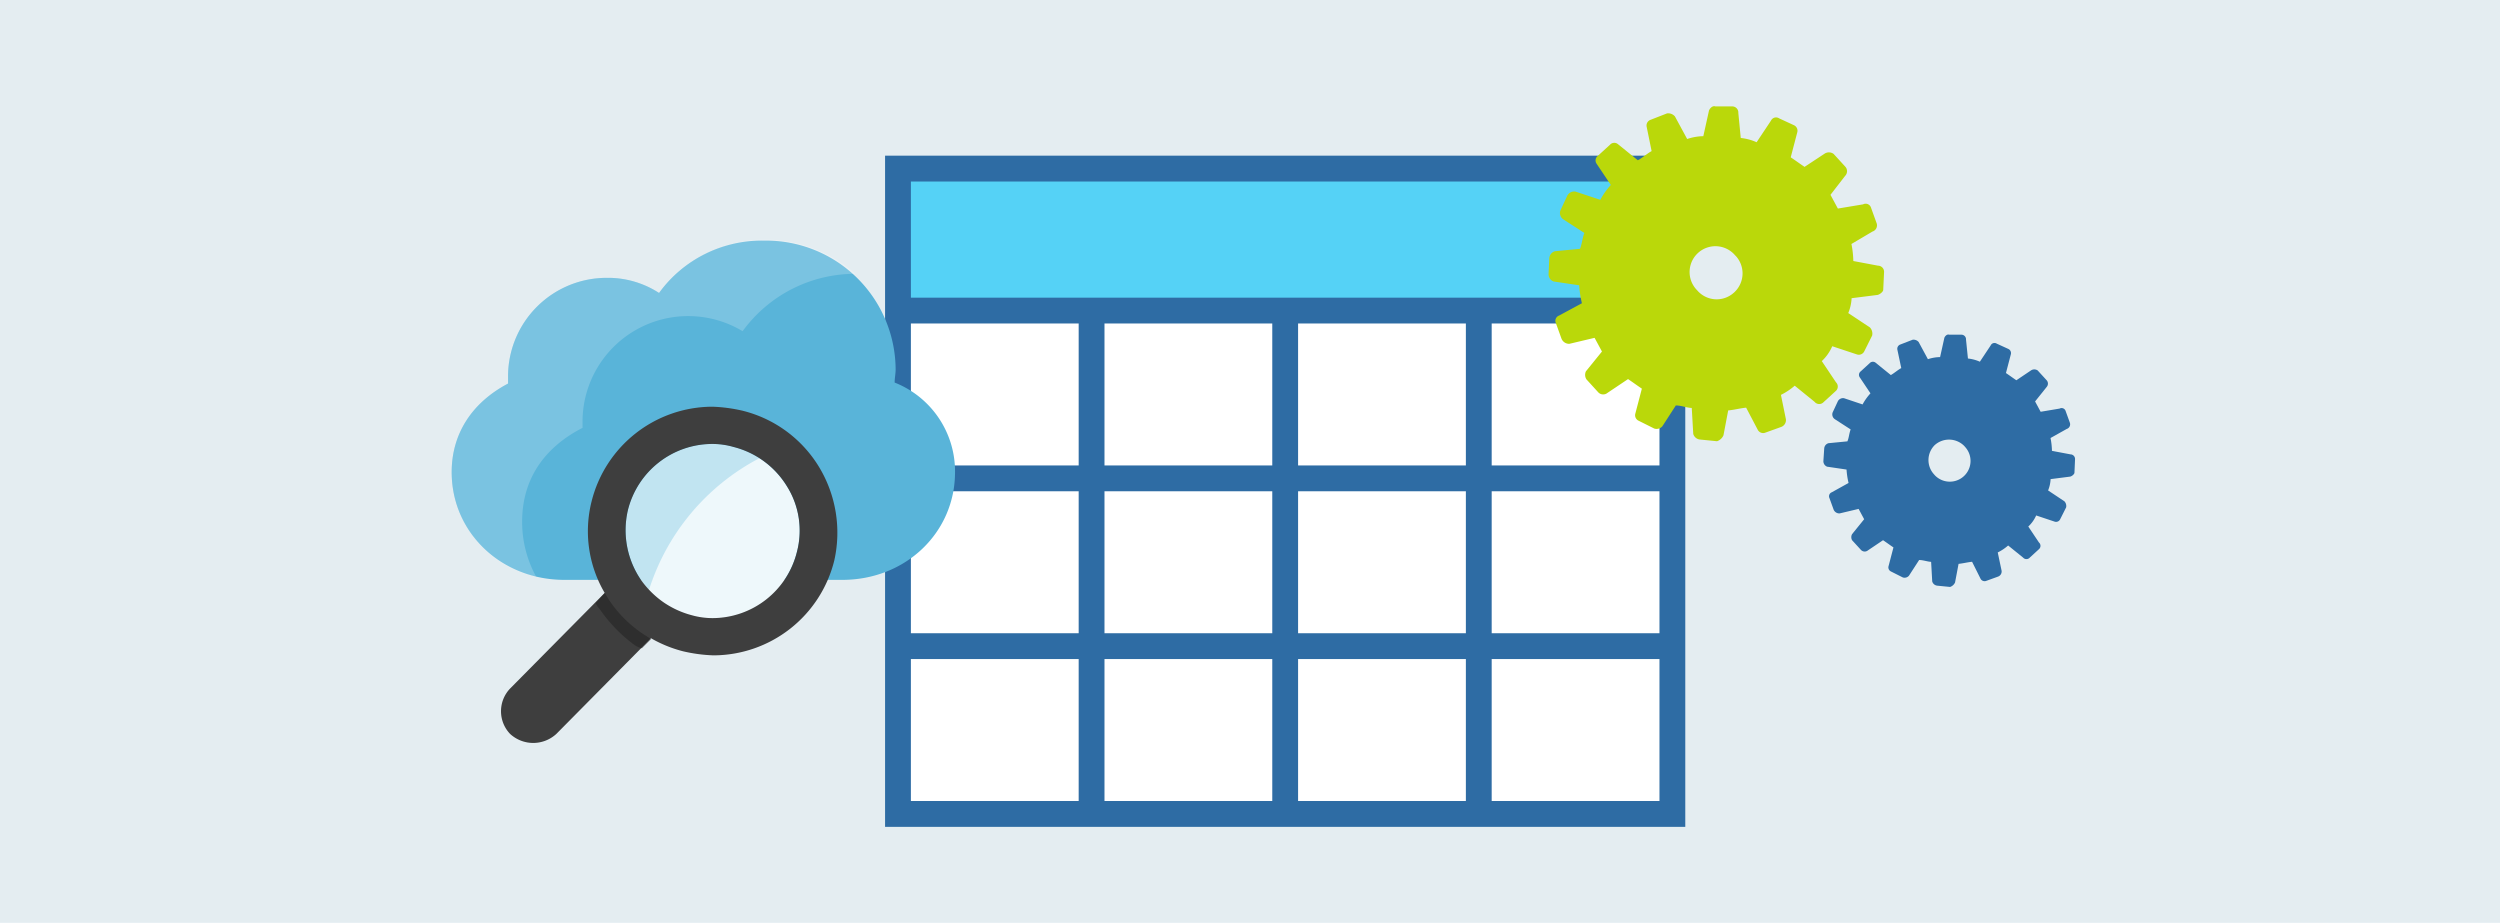 <svg xmlns="http://www.w3.org/2000/svg" viewBox="0 0 298 110">
  <title>2 - filetable</title>
  <g id="background_blue" data-name="background blue">
    <rect width="298" height="110" fill="#e4edf1"/>
  </g>
  <g id="Shapes">
    <g>
      <path d="M243.961,46.127a.6.6,0,0,0,0-.8l-1.071-1.171a.712.712,0,0,0-.8,0l-1.74,1.171c-.39-.26-.85-.6-1.241-.861l.581-2.22a.55.55,0,0,0-.291-.65l-1.38-.631a.5.5,0,0,0-.693.143.544.544,0,0,0-.037.067L236,43.116a4.675,4.675,0,0,0-1.421-.38l-.23-2.251a.551.551,0,0,0-.508-.589h-1.493c-.24-.09-.49.14-.58.37l-.51,2.3a4.709,4.709,0,0,0-1.45.25L228.7,40.765a.811.811,0,0,0-.71-.27l-1.47.57a.541.541,0,0,0-.35.631l.46,2.18c-.41.22-.83.6-1.24.83l-1.781-1.44a.52.52,0,0,0-.72,0l-1.09,1a.521.521,0,0,0-.11.721l1.27,1.9a6.544,6.544,0,0,0-.94,1.32l-2.211-.74a.7.7,0,0,0-.74.37l-.62,1.331a.69.69,0,0,0,.28.81l1.87,1.21c-.18.47-.2,1-.39,1.421l-2.251.22a.7.7,0,0,0-.51.62l-.1,1.52a.7.7,0,0,0,.45.661l2.311.34a9.409,9.409,0,0,0,.24,1.6l-2,1.11a.511.511,0,0,0-.293.66c.006.017.014.034.022.051l.5,1.38a.749.749,0,0,0,.7.43l2.27-.54.661,1.23-1.441,1.781a.749.749,0,0,0,0,.72l1.071,1.17a.608.608,0,0,0,.72.11l1.9-1.28c.39.26.851.6,1.241.86l-.581,2.221a.539.539,0,0,0,.291.65l1.41.71a.688.688,0,0,0,.73-.21l1.211-1.87c.48,0,1,.2,1.43.22l.13,2.33a.7.7,0,0,0,.62.511l1.511.15a1,1,0,0,0,.59-.531l.42-2.22c.56-.06,1.05-.19,1.61-.25l1,2a.548.548,0,0,0,.71.27l1.38-.5a.649.649,0,0,0,.43-.7l-.46-2.181a5.682,5.682,0,0,0,1.24-.83l1.781,1.441a.53.53,0,0,0,.748.052.511.511,0,0,0,.052-.052l1.091-1a.531.531,0,0,0,.052-.748.638.638,0,0,0-.052-.052l-1.271-1.9a4.008,4.008,0,0,0,.94-1.321l2.211.74a.54.54,0,0,0,.65-.29l.71-1.41a.808.808,0,0,0-.21-.73l-1.94-1.291a4.091,4.091,0,0,0,.3-1.35l2.341-.3c.24-.07.49-.3.5-.46l.07-1.6a.551.551,0,0,0-.509-.589h-.021l-2.221-.42a8.74,8.74,0,0,0-.17-1.53l1.93-1.081a.58.58,0,0,0,.38-.727c-.006-.018-.012-.036-.019-.053l-.5-1.38a.5.5,0,0,0-.639-.3.453.453,0,0,0-.071.032l-2.26.38-.661-1.231,1.361-1.7m-9.753,7.072a2.471,2.471,0,0,1-3.488,3.5c-.057-.057-.112-.117-.163-.179a2.511,2.511,0,0,1,.08-3.491,2.551,2.551,0,0,1,3.571.16" fill="#2e6ca4"/>
      <g>
        <g>
          <rect x="107.039" y="37.02" width="92.308" height="60" fill="#fff"/>
          <rect x="107.039" y="20.097" width="92.308" height="16.923" fill="#55d2f6"/>
          <path d="M200.886,98.559H105.5v-80h95.385Zm-92.308-3.077h89.231V21.636H108.578Z" fill="#2e6ca4"/>
          <rect x="107.04" y="35.482" width="92.308" height="3.077" fill="#2e6ca4"/>
          <rect x="107.04" y="55.482" width="92.308" height="3.077" fill="#2e6ca4"/>
          <rect x="107.04" y="75.482" width="92.308" height="3.077" fill="#2e6ca4"/>
          <rect x="128.578" y="37.02" width="3.077" height="58.462" fill="#2e6ca4"/>
          <rect x="151.655" y="37.02" width="3.077" height="58.462" fill="#2e6ca4"/>
          <rect x="174.732" y="37.02" width="3.077" height="58.462" fill="#2e6ca4"/>
        </g>
        <path d="M219.942,20.962a.8.8,0,0,0,.048-1.058l-1.419-1.554a.944.944,0,0,0-1.057-.048l-2.411,1.59c-.514-.343-1.135-.8-1.649-1.14l.774-2.955a.721.721,0,0,0-.384-.869l-1.773-.821a.668.668,0,0,0-.924.192.63.63,0,0,0-.045.08l-1.713,2.576a6.187,6.187,0,0,0-1.891-.508l-.29-2.99a.727.727,0,0,0-.678-.773h-2.052c-.313-.118-.644.183-.768.5l-.674,3.049a6.26,6.26,0,0,0-1.926.337l-1.459-2.694a1.068,1.068,0,0,0-.94-.361l-1.968.768a.722.722,0,0,0-.461.828l.591,2.9c-.543.3-1.1.8-1.642,1.093l-2.364-1.914a.684.684,0,0,0-.957.065l-1.442,1.317a.687.687,0,0,0-.148.952l1.69,2.523a8.692,8.692,0,0,0-1.253,1.773l-2.954-.981a.928.928,0,0,0-.981.484L186,25.086a.914.914,0,0,0,.378,1.081l2.476,1.6c-.242.626-.272,1.264-.514,1.891l-2.99.289a.929.929,0,0,0-.674.822l-.088,1.908a.923.923,0,0,0,.59.875l3.061.455a12.575,12.575,0,0,0,.325,2.139l-2.724,1.471a.668.668,0,0,0-.4.857.679.679,0,0,0,.037.083l.662,1.837a.991.991,0,0,0,.927.591l3.008-.715.88,1.631-1.914,2.364a1,1,0,0,0,.065.957l1.418,1.554a.809.809,0,0,0,.951.148l2.589-1.737c.514.342,1.134.8,1.648,1.14l-.774,2.955a.721.721,0,0,0,.384.868l1.868.934a.911.911,0,0,0,.969-.278l1.6-2.476c.638,0,1.264.272,1.9.3l.177,3.09a.923.923,0,0,0,.821.674l2.009.2a1.28,1.28,0,0,0,.774-.709L206,48.923c.744-.071,1.394-.254,2.139-.331l1.371,2.612a.725.725,0,0,0,.939.36l1.838-.661a.863.863,0,0,0,.591-.934l-.591-2.9a7.634,7.634,0,0,0,1.643-1.094L216.3,47.9a.71.71,0,0,0,1,.1.62.62,0,0,0,.06-.055l1.442-1.318a.708.708,0,0,0,.1-1,.62.62,0,0,0-.055-.06l-1.69-2.523a5.327,5.327,0,0,0,1.247-1.773l2.955.981a.721.721,0,0,0,.868-.384l.934-1.873a1.074,1.074,0,0,0-.272-.97l-2.576-1.707a5.437,5.437,0,0,0,.4-1.773l3.1-.39c.325-.089.656-.4.667-.591l.1-2.121a.727.727,0,0,0-.678-.773h-.031l-2.955-.556a11.554,11.554,0,0,0-.224-2.032L223.2,27.6a.773.773,0,0,0,.5-.975c-.007-.022-.015-.043-.024-.065l-.662-1.837a.668.668,0,0,0-.857-.4.875.875,0,0,0-.083.037l-3,.5-.881-1.636,1.749-2.263m-13.082,9.5a3.079,3.079,0,0,1-.1,4.353c-.036.035-.074.069-.112.1a3.051,3.051,0,0,1-4.3-.257l-.038-.045a3.078,3.078,0,1,1,4.337-4.37,2.955,2.955,0,0,1,.213.234" fill="#bad80a"/>
        <g>
          <path d="M106.64,45.6c0-.48.12-1.08.12-1.56a15.442,15.442,0,0,0-15.6-15.36,15.145,15.145,0,0,0-12.6,6.24,11.171,11.171,0,0,0-6.24-1.8,11.754,11.754,0,0,0-11.76,11.64v.96c-4.32,2.28-6.72,6-6.72,10.56,0,7.2,5.88,12.84,13.44,12.84H100.4c7.56,0,13.44-5.64,13.44-12.84A11.384,11.384,0,0,0,106.64,45.6Z" fill="#59b4d9"/>
          <path d="M62.24,62.159c0-4.92,2.52-8.76,7.2-11.16v-.96a12.593,12.593,0,0,1,19.08-10.56,16.593,16.593,0,0,1,13.44-6.84h0a16.255,16.255,0,0,0-10.8-4.08,15.573,15.573,0,0,0-12.6,6.36,11.171,11.171,0,0,0-6.24-1.8,11.754,11.754,0,0,0-11.76,11.64v.96c-4.32,2.28-6.72,6-6.72,10.56a12.725,12.725,0,0,0,10.08,12.48A13.483,13.483,0,0,1,62.24,62.159Z" fill="#fff" opacity="0.2" style="isolation: isolate"/>
          <path d="M95,65.759a10.385,10.385,0,0,1-10.08,7.92,9.135,9.135,0,0,1-2.52-.36,10.776,10.776,0,0,1-3.36-1.56,11.028,11.028,0,0,1-2.64-2.64,10.5,10.5,0,0,1-1.56-8.28,10.385,10.385,0,0,1,10.08-7.92,9.135,9.135,0,0,1,2.52.36,10.455,10.455,0,0,1,6.36,4.68,9.892,9.892,0,0,1,1.2,7.8" fill="#fff"/>
          <path d="M95,65.759a10.385,10.385,0,0,1-10.08,7.92,9.135,9.135,0,0,1-2.52-.36,10.776,10.776,0,0,1-3.36-1.56,11.028,11.028,0,0,1-2.64-2.64,10.5,10.5,0,0,1-1.56-8.28,10.385,10.385,0,0,1,10.08-7.92,9.135,9.135,0,0,1,2.52.36,10.455,10.455,0,0,1,6.36,4.68,9.892,9.892,0,0,1,1.2,7.8" fill="#59b4d9" opacity="0.1" style="isolation: isolate"/>
          <path d="M90.56,54.6a10.183,10.183,0,0,0-3.12-1.32,9.135,9.135,0,0,0-2.52-.36,10.385,10.385,0,0,0-10.08,7.92,9.959,9.959,0,0,0,1.56,8.28,8.407,8.407,0,0,0,.96,1.2A26.84,26.84,0,0,1,90.56,54.6" fill="#59b4d9" opacity="0.3" style="isolation: isolate"/>
          <path d="M97.64,55.679a14.822,14.822,0,0,0-9.12-6.72,18.526,18.526,0,0,0-3.6-.48,14.884,14.884,0,0,0-14.4,11.28,14.521,14.521,0,0,0,1.56,10.92L60.8,82.079a3.915,3.915,0,0,0,0,5.4,4.067,4.067,0,0,0,5.52,0l11.28-11.4a15.192,15.192,0,0,0,3.84,1.56,18.526,18.526,0,0,0,3.6.48,14.884,14.884,0,0,0,14.4-11.28A15.136,15.136,0,0,0,97.64,55.679ZM95,65.759a10.385,10.385,0,0,1-10.08,7.92,9.135,9.135,0,0,1-2.52-.36,10.776,10.776,0,0,1-3.36-1.56,11.028,11.028,0,0,1-2.64-2.64,10.5,10.5,0,0,1-1.56-8.28,10.385,10.385,0,0,1,10.08-7.92,9.135,9.135,0,0,1,2.52.36,10.455,10.455,0,0,1,6.36,4.68A9.967,9.967,0,0,1,95,65.759Z" fill="#3e3e3e"/>
          <path d="M76.52,75.479a14.609,14.609,0,0,1-3.84-3.84c-.24-.36-.36-.6-.6-.96l-.96,1.08-.12.12a2.51,2.51,0,0,0,.48.72,17.955,17.955,0,0,0,4.2,4.32,2.867,2.867,0,0,0,.84.36L77.6,76.2C77.12,75.839,76.88,75.719,76.52,75.479Z" fill="#1e1e1e" opacity="0.5" style="isolation: isolate"/>
        </g>
      </g>
    </g>
  </g>
</svg>

